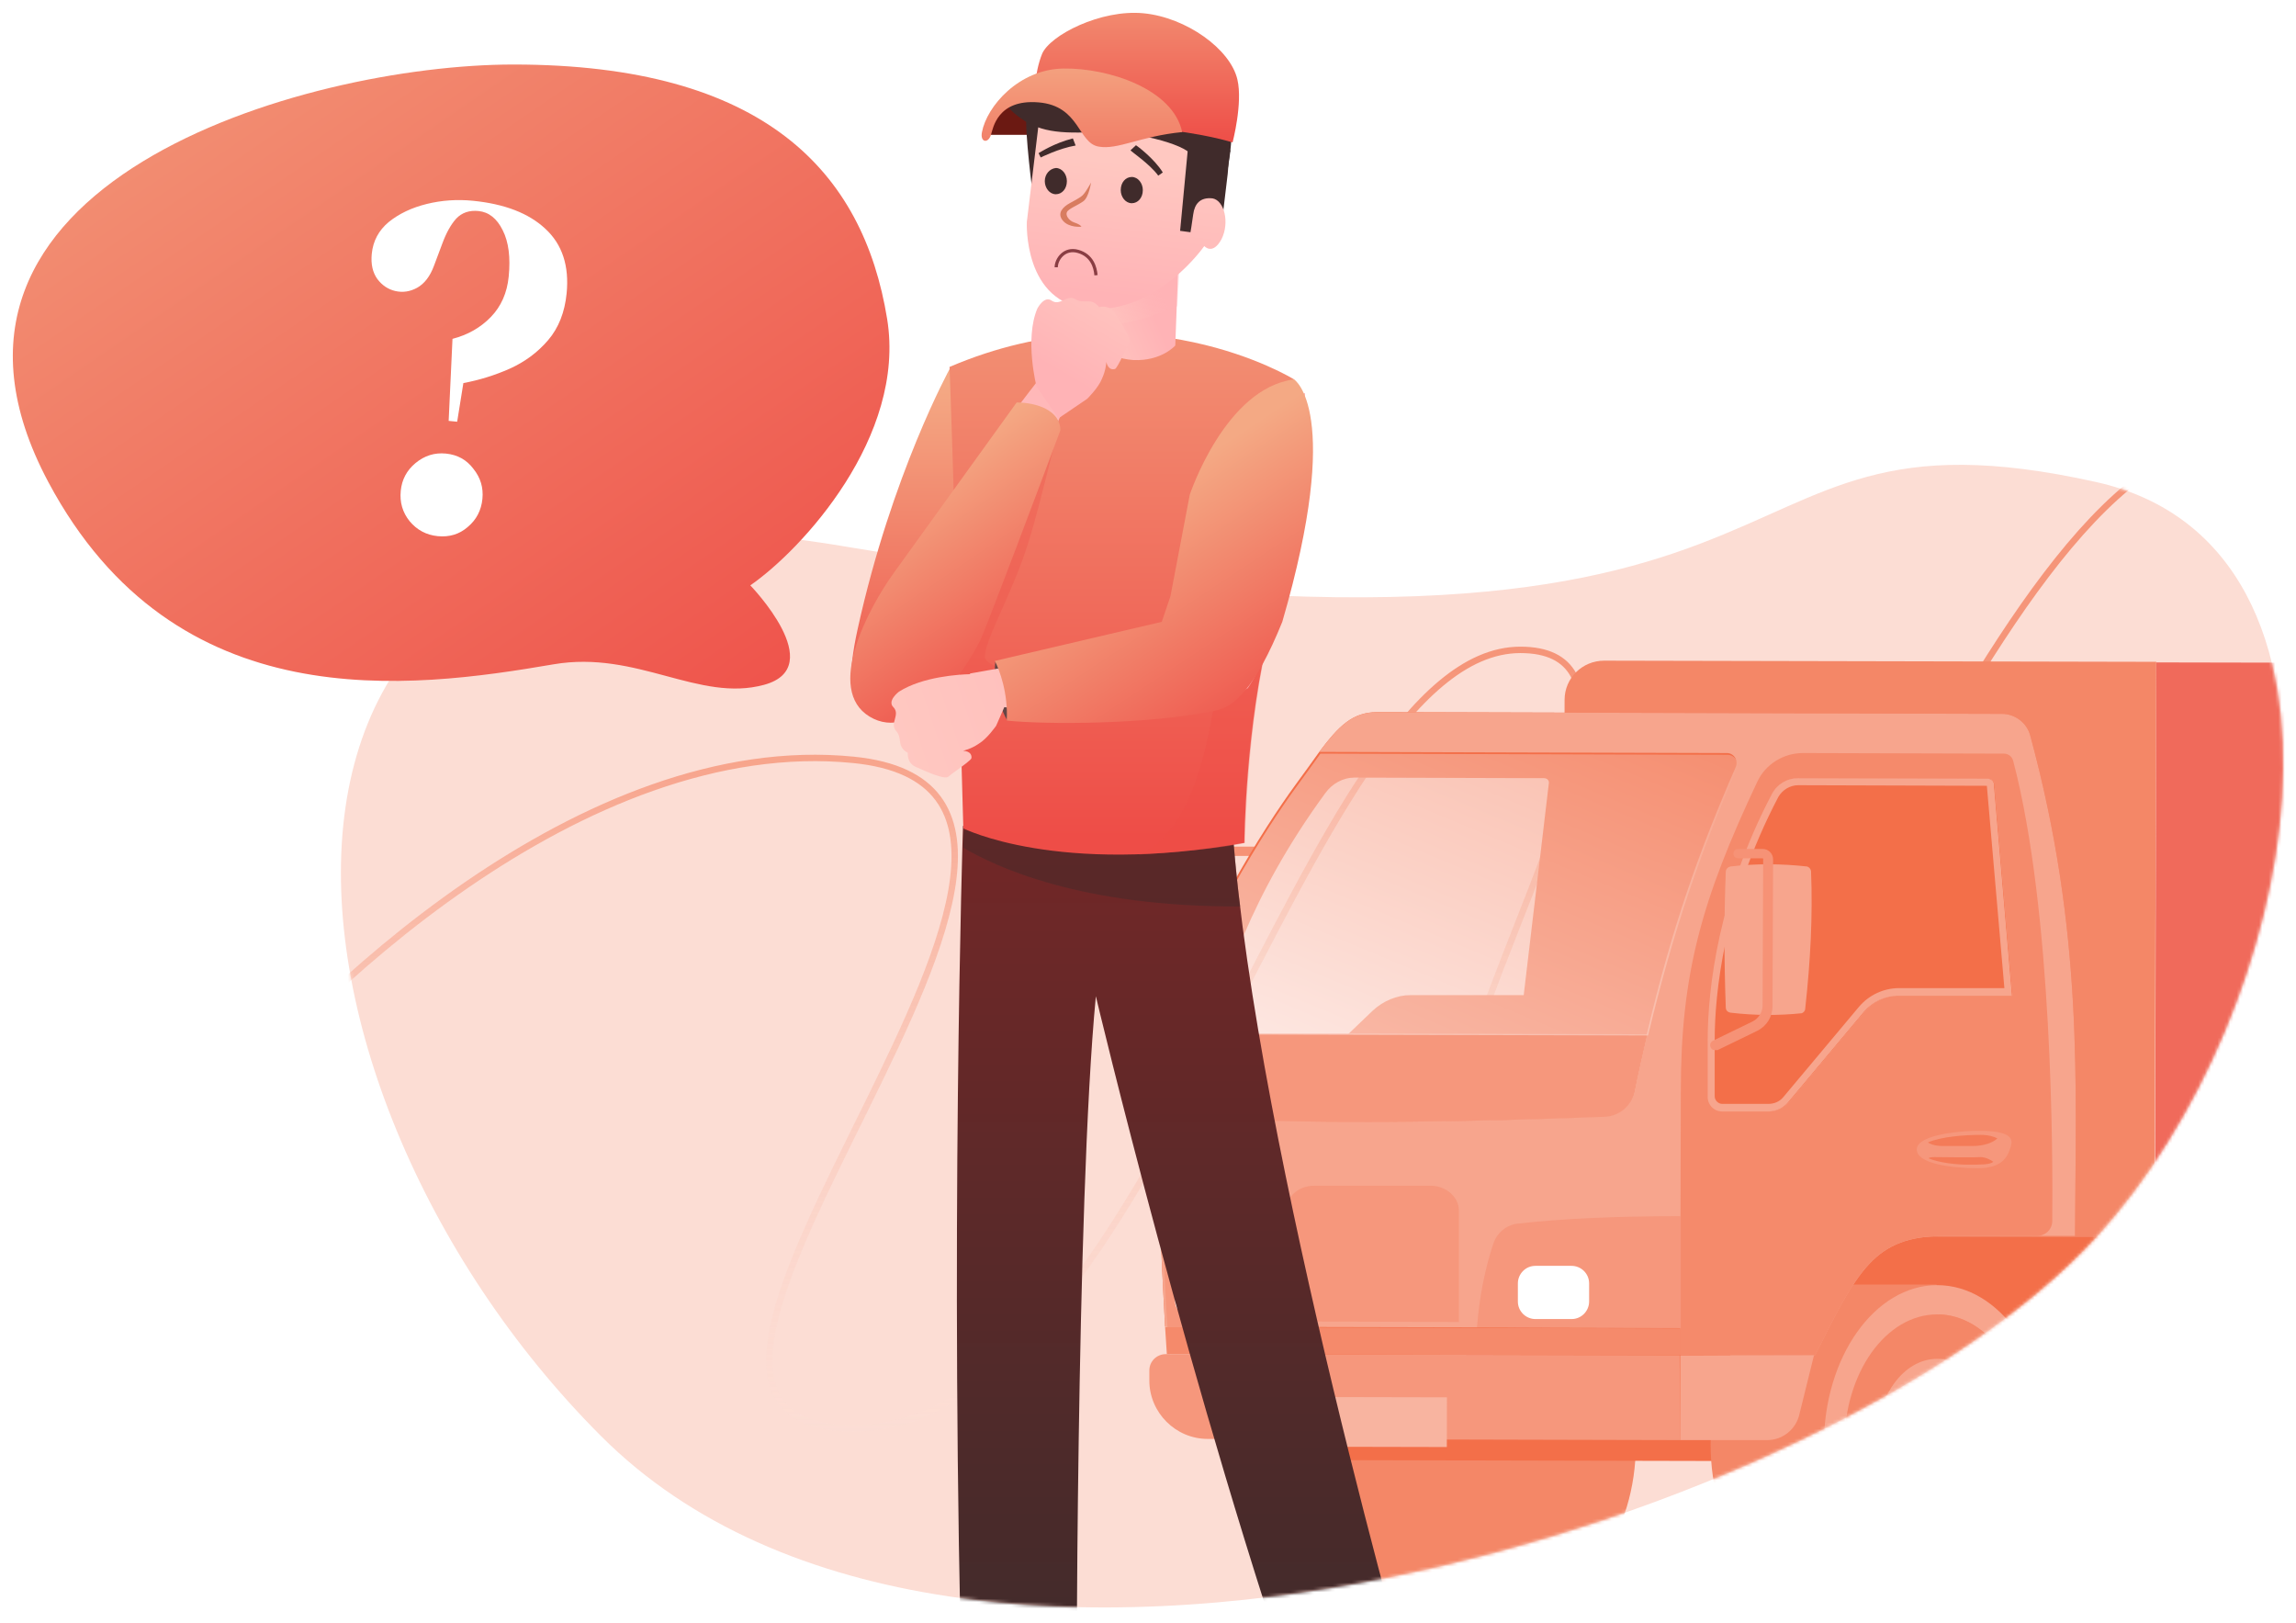 <svg width="716" height="506" viewBox="0 0 716 506" fill="none" xmlns="http://www.w3.org/2000/svg">
<g filter="url(#filter0_d_422_5)">
<path d="M653.639 381.85C719.099 310.439 742.903 166.131 653.639 146.294C521.275 116.879 586.691 220.68 261.872 166.13C60.628 132.334 75.907 332.258 187.486 443.838C299.066 555.417 571.814 471.113 653.639 381.85Z" fill="#FCDDD4"/>
<mask id="mask0_422_5" style="mask-type:alpha" maskUnits="userSpaceOnUse" x="106" y="140" width="606" height="358">
<path d="M653.639 381.849C719.099 310.438 742.903 166.131 653.639 146.294C521.275 116.879 586.691 220.679 261.872 166.13C60.628 132.334 75.907 332.258 187.486 443.837C299.066 555.417 571.814 471.112 653.639 381.849Z" fill="#FCDDD4"/>
</mask>
<g mask="url(#mask0_422_5)">
<path opacity="0.7" d="M63.51 349.019C95.973 306.807 181.955 224.492 266.184 232.935C371.469 243.488 171.427 441.359 266.184 441.359C360.94 441.359 405.686 198.637 474.122 198.637C542.557 198.637 397.79 378.04 474.122 388.593C550.453 399.146 613.624 135.318 697.852 132.68C782.08 130.042 610.992 349.019 747.863 349.019" stroke="url(#paint0_linear_422_5)" stroke-width="2"/>
<path d="M786.975 446.861C786.975 474.392 771.129 496.635 751.641 496.635H716.307C696.819 496.635 681.155 474.209 681.155 446.861C681.155 419.33 697.001 397.086 716.489 397.086C716.853 397.086 717.036 397.086 717.4 397.086H751.641C771.311 397.086 786.975 419.512 786.975 446.861Z" fill="#402B2B"/>
<path d="M510.135 446.314C510.135 473.845 494.289 496.088 474.801 496.088H439.467C419.979 496.088 404.316 473.662 404.316 446.314C404.316 418.783 420.161 396.539 439.649 396.539C440.014 396.539 440.196 396.539 440.56 396.539H474.801C494.471 396.539 510.135 418.783 510.135 446.314Z" fill="#F48767"/>
<path d="M789.341 442.121L647.095 441.756L663.487 432.093L771.128 432.275L789.341 442.121Z" fill="#402B2B"/>
<path d="M923.573 360.987L923.391 452.331L807.919 452.149L771.128 432.276L663.488 432.093L630.339 451.784L395.388 451.237C391.563 451.237 388.467 448.138 388.467 444.309L388.649 359.893L923.573 360.987Z" fill="#F36F49"/>
<path d="M671.864 381.771L487.545 381.407L487.91 214.216C487.91 207.47 493.374 202 500.295 202L672.41 202.365L671.864 381.771Z" fill="#F48767"/>
<path d="M959.271 382.501L672.047 381.954L672.411 202.547L947.432 203.094C954.171 203.094 959.635 208.564 959.635 215.492L959.271 382.501Z" fill="#F06A5B"/>
<path d="M533.446 446.314C533.446 473.845 549.109 496.088 568.597 496.088H603.749V479.314C616.68 479.314 627.244 464.546 627.244 446.314C627.244 428.081 616.863 413.313 603.931 413.313V396.539H568.779C549.291 396.722 533.628 418.965 533.446 446.314Z" fill="#F48767"/>
<path d="M632.888 446.679C632.888 469.287 619.956 487.52 603.929 487.337C587.901 487.337 575.152 469.105 575.152 446.497C575.152 423.889 588.083 405.656 604.111 405.839C619.956 405.839 632.888 424.071 632.888 446.679Z" fill="#F48767"/>
<path d="M603.932 473.48C593.368 473.48 584.99 461.446 584.99 446.496C584.99 431.545 593.55 419.694 604.114 419.694C614.678 419.694 623.056 431.727 623.056 446.678C623.056 461.629 614.495 473.48 603.932 473.48ZM603.932 430.634C597.739 430.634 592.639 437.744 592.639 446.496C592.639 455.247 597.739 462.54 603.932 462.54C610.124 462.54 615.224 455.43 615.224 446.678C615.224 437.744 610.306 430.634 603.932 430.634Z" fill="#F7A58D"/>
<path d="M603.931 496.271C584.443 496.271 568.779 473.845 568.779 446.496C568.779 419.148 584.625 396.722 604.113 396.722C623.601 396.722 639.265 419.148 639.265 446.496C639.265 473.845 623.237 496.453 603.931 496.271ZM604.113 405.838C588.085 405.838 575.154 424.07 575.154 446.496C575.154 469.104 587.903 487.337 603.931 487.337C619.959 487.337 632.89 469.104 632.89 446.678C632.89 424.07 619.959 405.838 604.113 405.838Z" fill="#F7A58D"/>
<path d="M608.848 446.496C608.848 442.667 606.662 439.75 604.112 439.75C601.562 439.75 599.377 442.85 599.195 446.496C599.195 450.325 601.38 453.242 603.93 453.242C606.662 453.425 608.848 450.325 608.848 446.496Z" fill="#5B2929"/>
<path d="M365.52 310.119C365.52 310.848 364.974 311.395 364.427 311.577C362.97 311.942 357.506 311.942 355.867 311.395C355.138 311.213 354.41 310.666 354.41 309.754C353.864 295.168 353.864 280.947 354.41 267.455C354.41 266.543 355.138 265.996 355.867 265.814C357.688 265.267 364.063 264.902 366.066 265.632C366.795 265.814 367.341 266.543 367.341 267.273C367.706 281.129 367.159 295.351 365.52 310.119Z" fill="#F69276"/>
<path d="M374.443 323.063C374.261 323.063 374.079 323.063 373.714 322.881L361.329 316.682C358.415 315.223 356.594 312.306 356.594 309.024L356.776 263.261C356.776 261.438 358.233 259.979 360.054 259.979H394.113C395.024 259.979 395.57 260.708 395.57 261.438C395.57 262.349 394.842 262.896 394.113 262.896H360.054C359.872 262.896 359.872 263.078 359.872 263.078L359.69 308.842C359.69 311.03 360.965 312.853 362.786 313.765L375.171 319.964C375.9 320.328 376.264 321.24 375.9 321.969C375.536 322.881 374.989 323.063 374.443 323.063Z" fill="#F69276"/>
<path d="M647.095 381.406C647.095 381.406 642.36 381.406 635.074 381.406H606.115C584.441 381.406 579.342 392.163 566.046 418.6L523.973 418.418C523.973 418.418 523.973 415.319 523.973 410.031L363.332 409.667C362.604 396.357 361.146 369.373 361.146 343.848C361.146 342.936 361.146 342.207 361.146 341.295C361.146 334.002 362.421 325.98 364.607 317.958C373.167 286.598 394.841 253.233 403.766 241.017C406.68 237.006 409.23 233.542 411.415 230.442C417.608 222.238 421.797 218.044 429.628 218.044L624.328 218.591C628.335 218.591 631.978 221.326 633.071 225.155C649.827 286.78 647.277 333.637 647.095 381.406ZM482.993 240.288C483.175 239.376 482.447 238.647 481.536 238.647L422.343 238.464C418.883 238.464 415.422 240.288 413.236 243.387C390.106 274.929 380.817 303.736 377.356 320.328L373.714 337.831C373.167 340.383 374.806 342.389 377.356 342.389H391.745C394.113 342.389 396.662 341.295 398.484 339.472L427.989 311.212C431.268 308.112 435.639 306.289 439.828 306.289H475.162L482.993 240.288Z" fill="#F36F49"/>
<path d="M513.594 318.505C512.319 324.34 510.862 330.357 509.587 336.738C508.676 341.114 504.851 344.213 500.48 344.396C442.926 346.401 395.207 346.583 361.149 344.031C361.149 343.119 361.149 342.39 361.149 341.478C361.149 334.185 362.424 326.163 364.609 318.141L513.594 318.505Z" fill="#F6977C"/>
<path d="M619.959 238.83L560.766 238.647C557.306 238.647 554.209 240.47 552.57 243.57C535.996 275.112 532.536 303.919 532.536 320.511V338.014C532.536 340.566 534.539 342.572 537.089 342.572H551.477C553.845 342.572 556.213 341.478 557.67 339.655L581.347 311.395C584.079 308.295 587.904 306.289 592.093 306.472H627.427L621.781 240.47C621.781 239.559 621.052 238.83 619.959 238.83Z" fill="#F36F49"/>
<path d="M647.095 381.406C647.095 381.406 642.36 381.406 635.074 381.406H606.115C584.441 381.406 579.342 392.163 566.046 418.6L523.973 418.418C523.973 418.418 523.973 415.319 523.973 410.031L363.332 409.667C362.604 396.357 361.146 369.373 361.146 343.848C395.205 346.4 443.106 346.4 500.478 344.212C504.849 344.03 508.674 340.93 509.585 336.555C510.86 330.173 512.317 323.974 513.592 318.322C521.423 284.957 529.984 261.073 541.276 235.183C542.186 233.177 540.729 230.807 538.544 230.807L411.415 230.442C417.608 222.238 421.797 218.044 429.628 218.044L624.328 218.591C628.335 218.591 631.978 221.326 633.071 225.155C649.827 286.78 647.277 333.637 647.095 381.406ZM627.607 306.471L621.961 240.47C621.961 239.558 621.05 238.829 620.139 238.829L560.946 238.647C557.486 238.647 554.389 240.47 552.75 243.57C536.176 275.112 532.716 303.919 532.716 320.51V338.013C532.716 340.566 534.719 342.571 537.269 342.571H551.657C554.025 342.571 556.393 341.477 557.85 339.654L581.527 311.394C584.259 308.294 588.084 306.289 592.273 306.471H627.607Z" fill="#F7A58D"/>
<path d="M639.994 376.666C639.994 379.401 637.808 381.407 635.076 381.407H606.117C584.443 381.407 579.344 392.164 566.048 418.601L523.975 418.419C523.975 418.419 523.975 415.319 523.975 410.032L524.157 336.191C524.157 299.543 530.714 276.388 548.017 239.741C550.567 234.272 556.213 230.807 562.223 230.807L624.877 230.99C626.334 230.99 627.427 231.901 627.791 233.178C640.176 280.217 640.176 356.793 639.994 376.666ZM627.609 306.472L621.963 240.471C621.963 239.559 621.052 238.83 620.142 238.83L560.948 238.647C557.488 238.647 554.392 240.471 552.752 243.57C536.178 275.112 532.718 303.919 532.718 320.511V338.014C532.718 340.566 534.721 342.572 537.271 342.572H551.66C554.027 342.572 556.395 341.478 557.852 339.655L581.529 311.394C584.261 308.295 588.086 306.289 592.275 306.472H627.609Z" fill="#F58A6B"/>
<path d="M619.595 241.017L560.766 240.835C558.216 240.835 555.849 242.294 554.574 244.482C537.453 277.118 534.721 306.107 534.721 320.328V337.831C534.721 339.108 535.814 340.202 537.089 340.202H551.477C553.299 340.202 554.938 339.472 556.031 338.196L579.708 309.936C582.804 306.289 587.358 304.102 592.275 304.102H625.059L619.595 241.017ZM619.959 238.83C620.87 238.83 621.781 239.559 621.781 240.47L627.427 306.472H592.093C587.904 306.472 584.079 308.295 581.347 311.395L557.67 339.655C556.213 341.478 553.845 342.572 551.477 342.572H537.089C534.539 342.572 532.536 340.566 532.536 338.014V320.511C532.536 303.919 535.996 275.112 552.57 243.57C554.209 240.47 557.306 238.647 560.766 238.647L619.959 238.83Z" fill="#F7A58D"/>
<path d="M524.155 375.208V410.031L460.591 409.849C461.319 400.733 462.959 391.981 465.691 383.777C466.783 380.495 469.515 378.125 472.976 377.578C487 375.937 504.849 375.208 524.155 375.208ZM395.569 409.849H364.061C363.514 402.192 362.968 389.793 362.421 375.755C370.071 376.119 377.174 376.848 383.549 377.76C387.009 378.307 389.741 380.677 390.834 383.959C393.384 391.981 394.841 400.733 395.569 409.849Z" fill="#F6977C"/>
<path d="M523.974 445.038L376.628 444.673C366.611 444.673 358.415 436.469 358.415 426.441V423.341C358.415 420.424 360.783 418.236 363.515 418.236L523.791 418.601L523.974 445.038Z" fill="#F6977C"/>
<path d="M551.112 445.038H523.974V418.601H565.683L561.129 437.016C560.036 441.756 555.847 445.038 551.112 445.038Z" fill="#F7A58D"/>
<path d="M615.952 348.589C609.759 348.771 597.738 350.048 597.738 354.423C597.738 358.799 608.302 360.258 616.862 360.258C625.423 360.258 626.333 355.517 627.062 353.512C627.608 351.506 628.155 348.407 615.952 348.589Z" fill="#F6977C"/>
<path d="M615.405 353.329C618.319 353.329 621.415 352.418 622.872 350.959C621.779 350.412 620.14 349.865 617.59 349.865C612.855 349.865 605.205 350.412 601.198 352.235C601.745 352.6 603.202 353.329 605.569 353.329C608.484 353.329 612.308 353.329 615.405 353.329Z" fill="#F47B58"/>
<path d="M603.201 356.794C602.108 356.794 601.562 356.976 601.38 357.158C604.658 358.617 610.669 359.164 613.583 359.164C617.772 359.164 620.686 359.164 621.597 358.252C620.868 357.705 619.229 356.794 617.59 356.794C615.404 356.976 604.658 356.794 603.201 356.794Z" fill="#F47B58"/>
<path d="M523.974 410.214C523.974 415.501 523.974 418.601 523.974 418.601L363.879 418.236C363.879 418.236 363.697 415.136 363.333 409.849L523.974 410.214Z" fill="#F58A6B"/>
<g opacity="0.2">
<path d="M454.944 373.384V408.208L401.215 408.026V373.202C401.215 369.008 405.04 365.727 409.775 365.727H446.566C451.12 365.909 454.944 369.373 454.944 373.384Z" fill="#F16036"/>
</g>
<path d="M383.184 406.932H371.892C368.978 406.932 366.428 404.562 366.428 401.462V395.81C366.428 392.893 368.796 390.341 371.892 390.341H383.184C386.099 390.341 388.648 392.711 388.648 395.81V401.462C388.648 404.562 386.099 406.932 383.184 406.932Z" fill="white"/>
<path d="M490.099 407.297H478.807C475.893 407.297 473.343 404.927 473.343 401.827V396.175C473.343 393.258 475.711 390.706 478.807 390.706H490.099C493.014 390.706 495.563 393.076 495.563 396.175V401.827C495.563 404.745 493.196 407.297 490.099 407.297Z" fill="white"/>
<path d="M562.951 310.483C562.951 311.213 562.405 311.76 561.859 311.942C554.755 312.671 547.288 312.671 539.638 311.76C538.728 311.577 538.181 311.03 538.181 310.119C537.635 295.533 537.635 281.312 538.181 267.82C538.181 266.908 538.91 266.361 539.638 266.179C547.47 265.267 555.302 265.267 563.498 266.179C564.226 266.361 564.773 267.09 564.773 267.82C565.319 281.494 564.591 295.715 562.951 310.483Z" fill="#F7A58D"/>
<path d="M534.722 323.428C534.176 323.428 533.63 323.064 533.447 322.517C533.083 321.788 533.447 320.876 534.176 320.511L546.561 314.495C548.382 313.583 549.657 311.577 549.657 309.572L549.839 263.808C549.839 263.626 549.657 263.626 549.657 263.626H542.008C541.097 263.626 540.551 262.897 540.551 262.168C540.551 261.256 541.279 260.709 542.008 260.709H549.657C551.479 260.709 552.936 262.168 552.936 263.991L552.753 309.754C552.753 313.036 550.932 315.953 548.018 317.412L535.633 323.428C535.087 323.428 534.904 323.428 534.722 323.428Z" fill="#F69276"/>
<path d="M451.189 447.197L399.646 447.085L399.679 431.587L451.223 431.699L451.189 447.197Z" fill="#F8B4A0"/>
<path opacity="0.6" d="M541.628 235.734C530.335 261.624 521.957 285.509 513.943 318.874L364.959 318.509C373.519 287.15 395.193 253.784 404.117 241.569C407.031 237.558 409.581 234.093 411.767 230.994L538.896 231.359C541.081 231.541 542.538 233.729 541.628 235.734Z" fill="url(#paint1_linear_422_5)"/>
<path d="M300.305 253.535C300.305 253.535 296.099 384.393 300.19 531.503C300.19 531.503 312.462 543.134 335.714 535.38C335.714 535.38 335.498 371.685 341.742 306.638C341.742 306.638 371.022 430.271 408.053 537.319C408.053 537.319 432.812 542.057 441.639 528.057C441.639 528.057 391.69 354.669 384.37 254.944L300.305 253.535Z" fill="url(#paint2_linear_422_5)"/>
<path d="M300.619 254.944H384.369C385.015 262.482 385.661 270.452 386.737 278.637C336.789 278.852 310.308 266.144 300.404 260.329C300.404 256.667 300.619 254.944 300.619 254.944Z" fill="#402B2B" fill-opacity="0.45" style="mix-blend-mode:multiply"/>
</g>
<path d="M309.021 38.045H329.689L332.488 25.552C332.488 25.552 324.307 30.291 322.369 27.06C320.432 23.829 320.862 25.122 318.925 25.552C316.987 25.983 316.987 23.399 314.619 24.906C312.035 26.629 308.16 34.814 309.021 38.045Z" fill="#6B1912"/>
<path d="M268.632 194.023L280.41 165.508L313.528 177.922C312.386 187.056 292.187 204.561 280.41 216.959L268.632 194.023Z" fill="url(#paint3_linear_422_5)"/>
<path d="M296.216 110.923C296.216 110.923 278.081 143.814 267.452 192.165C264.182 207.043 264.973 214.729 269.932 218.201C276.131 222.54 287.287 218.82 292.866 207.043C298.547 194.026 309.048 165.792 311.404 152.222C311.404 152.222 307.328 113.362 296.216 110.923Z" fill="url(#paint4_linear_422_5)"/>
<path d="M296.104 110.415C296.104 110.415 297.181 135.184 300.41 254.295C300.41 254.295 329.69 269.156 388.035 258.818C388.035 258.818 388.251 223.063 396.216 191.401C396.216 191.401 411.072 131.738 403.536 114.292C403.536 114.292 355.956 84.783 296.104 110.415Z" fill="url(#paint5_linear_422_5)"/>
<path d="M341.315 86.808L340.884 102.23C340.884 102.23 344.544 107.615 353.371 108.261C362.198 108.692 366.504 103.738 366.504 103.738L367.365 80.777C356.385 85.515 345.621 87.454 341.315 86.808Z" fill="url(#paint6_linear_422_5)"/>
<path d="M342.177 80.476L341.316 97.492C345.622 98.138 356.386 96.2 367.151 91.461L367.797 80.476H342.177Z" fill="url(#paint7_linear_422_5)" style="mix-blend-mode:multiply"/>
<path d="M400.522 147.892C400.522 147.892 387.82 176.539 383.298 189.462C378.777 202.17 378.777 252.786 355.095 262.479C355.095 262.479 380.284 260.971 388.25 258.817C388.25 258.817 388.681 220.693 396.431 191.4C396.431 191.4 401.814 160.6 403.967 146.6L400.522 147.892Z" fill="#EE4D47" fill-opacity="0.29" style="mix-blend-mode:multiply"/>
<path d="M383.729 42.999C383.299 43.215 382.868 50.107 382.868 50.107L381.146 64.538L373.18 70.785L368.659 72.723C368.659 72.723 361.985 69.923 362.846 67.338C363.707 64.969 368.013 30.938 368.874 30.938C369.735 30.938 376.625 35.892 376.625 35.892L383.729 42.999Z" fill="#402B2B"/>
<path d="M320.649 30.075C318.711 30.075 321.725 53.768 321.725 53.768L325.17 44.291L327.538 32.876L320.649 30.075Z" fill="#402B2B"/>
<path d="M323.878 34.812L320.218 65.182C320.218 65.182 318.926 90.814 340.025 92.321C361.124 93.614 375.549 72.721 375.549 72.721C375.549 72.721 378.132 75.736 380.931 70.567C383.514 65.398 381.792 58.505 378.132 57.859C374.257 57.428 372.534 59.582 372.104 62.813C371.673 66.044 371.243 68.413 371.243 68.413L368.013 67.982L370.381 42.997C370.381 42.997 365.43 33.305 359.832 31.366C354.234 29.428 349.283 37.182 349.283 37.182C349.283 37.182 344.116 38.259 339.164 37.182C334.212 36.105 330.983 34.812 330.983 34.812C330.983 34.812 327.968 35.674 323.878 34.812Z" fill="url(#paint8_linear_422_5)"/>
<path d="M339.977 210.76C339.977 210.76 307.124 205.801 307.124 200.842C307.124 195.883 313.942 184.105 318.901 170.468C323.86 156.831 328.2 135.135 330.059 130.795C331.919 126.456 324.48 138.854 324.48 138.854C312.289 154.764 287.411 187.701 285.428 192.164C283.444 196.627 282.535 207.248 282.328 212L291.007 216.959L316.422 213.86L339.977 210.76Z" fill="#EE4D47" fill-opacity="0.29" style="mix-blend-mode:multiply"/>
<path d="M329.38 79.346C329.38 76.866 331.907 73.16 336.199 74.386C340.538 75.626 341.571 79.345 341.778 81.825" stroke="#893D43"/>
<path d="M323.182 115.299C323.182 115.299 269.253 184.745 268.013 195.884C266.773 207.023 265.871 218.009 277.142 219.365C288.412 220.722 299.119 202.975 303.064 193.932L312.024 171.088L330.62 125.837L323.182 115.299Z" fill="url(#paint9_linear_422_5)"/>
<path d="M330.679 130.175C330.679 123.976 323.24 121.497 317.041 121.497L278.609 174.807C270.757 185.758 257.285 211.008 271.17 219.439C285.056 227.869 300.511 206.421 305.884 195.263C308.859 188.32 323.654 148.978 330.679 130.175Z" fill="url(#paint10_linear_422_5)"/>
<path d="M323.241 116.538C323.241 116.538 319.453 101.816 323.477 92.237C323.477 92.237 325.673 87.953 328.041 89.794C330.678 91.492 332.75 87.62 335.387 89.317C338.023 91.015 340.133 88.504 342.746 91.769C342.746 91.769 345.719 90.869 347.425 93.41C349.132 95.951 353.039 101.632 352.19 102.949C351.341 104.267 348.459 110.818 347.715 111.043C346.972 111.268 345.611 111.306 344.997 108.871C344.997 108.871 344.93 111.325 343.645 114.085C342.565 116.907 339.051 120.342 339.051 120.342L330.059 126.455L323.241 116.538Z" fill="url(#paint11_linear_422_5)"/>
<path d="M346.051 27.06V5.09C359.184 5.736 372.748 8.321 379.422 16.506C387.388 26.198 382.867 48.599 382.867 48.599C382.867 48.599 373.178 47.522 371.456 44.291C369.734 41.06 353.371 36.537 340.884 37.183C328.397 37.829 322.369 36.537 316.125 31.152C314.833 30.075 313.757 28.567 312.896 26.844H346.051V27.06Z" fill="#402B2B"/>
<path d="M384.374 40.414C384.374 40.414 375.116 37.398 359.615 36.106C333.564 25.121 322.369 27.06 322.369 27.06C322.369 27.06 322.584 18.66 324.952 12.844C327.321 7.029 343.253 -1.156 356.601 0.136C369.949 1.429 383.728 11.336 385.881 20.814C387.603 28.137 384.374 40.414 384.374 40.414Z" fill="url(#paint12_linear_422_5)"/>
<path d="M368.658 37.186C365.859 23.832 345.837 17.155 331.627 17.37C317.633 17.585 307.73 29.216 306.223 37.186C305.577 40.417 308.16 40.847 309.022 38.047C309.667 36.109 310.959 26.847 323.877 27.924C336.795 29.001 336.149 40.632 342.608 41.709C348.636 42.786 355.525 38.478 368.658 37.186Z" fill="url(#paint13_linear_422_5)"/>
<path d="M324.543 45.1L323.872 43.75C324.451 43.462 328.598 40.68 334.571 39.156L335.433 41.373C330.327 42.226 324.543 45.1 324.543 45.1Z" fill="#402B2B"/>
<path d="M361.193 50.767C358.613 47.162 352.459 43.055 352.551 42.86L354.252 41.282C354.446 41.374 359.925 45.399 362.617 49.773L361.193 50.767Z" fill="#402B2B"/>
<path d="M340.241 52.907C340.241 52.907 339.595 57.43 337.873 58.722C336.151 60.015 333.136 61.092 332.706 62.169C332.275 63.03 333.136 64.753 335.074 65.4C337.012 66.046 337.227 66.692 337.227 66.692C337.227 66.692 333.352 67.123 331.414 64.753C329.476 62.384 331.629 60.446 333.567 59.369C335.505 58.292 336.366 57.861 337.227 57.215C338.304 56.569 340.241 52.907 340.241 52.907Z" fill="#D87C60"/>
<path d="M349.496 55.274C349.496 57.428 351.003 59.366 352.941 59.366C354.879 59.366 356.386 57.643 356.386 55.274C356.386 53.12 354.879 51.181 352.941 51.181C351.003 51.181 349.496 52.904 349.496 55.274Z" fill="#402B2B"/>
<path d="M325.815 52.474C325.815 54.628 327.322 56.567 329.259 56.567C331.197 56.567 332.704 54.844 332.704 52.474C332.704 50.321 331.197 48.382 329.259 48.382C327.322 48.597 325.815 50.321 325.815 52.474Z" fill="#402B2B"/>
<path d="M314.136 220.68C312.483 217.993 309.425 210.513 310.416 202.083C312.483 204.976 316.119 212.745 314.136 220.68Z" fill="#644545"/>
<path fill-rule="evenodd" clip-rule="evenodd" d="M389.111 210.571C404.828 187.739 406.98 118.6 406.98 118.6C392.519 120.48 385.612 134.795 381.175 143.992C379.007 148.486 377.428 151.758 375.846 151.758L369.186 194.098L302.583 205.991C302.528 206.068 302.473 206.145 302.418 206.221C299.138 206.307 287.753 206.949 280.317 211.684C280.317 211.684 276.465 214.571 278.679 216.595C279.738 217.752 279.401 219.004 279.063 220.256C278.726 221.508 278.389 222.759 279.448 223.916C280.341 224.891 280.481 225.901 280.618 226.894C280.806 228.255 280.99 229.586 283.105 230.756C283.105 230.756 282.719 233.838 285.511 235.092C285.638 235.149 285.772 235.209 285.912 235.272C288.861 236.6 294.614 239.191 295.717 238.18C296.132 237.8 297.167 237.049 298.327 236.206C300.401 234.699 302.879 232.9 302.941 232.406C303.037 231.635 302.845 230.287 300.341 230.092C300.341 230.092 302.749 229.612 305.253 227.88C307.853 226.341 310.646 222.297 310.646 222.297L313.18 216.509C374.887 221.769 389.111 210.571 389.111 210.571Z" fill="url(#paint14_linear_422_5)"/>
<path d="M371.027 150.263L364.998 181.925L362.294 189.894L310.223 202.083C311.67 204.769 314.439 212.249 313.943 220.68C325.514 221.919 357.707 222.043 379.031 217.58C384.759 216.48 391.428 210.761 399.876 189.894C419.037 123.985 403.536 114.293 403.536 114.293C382.007 117.093 371.027 150.263 371.027 150.263Z" fill="url(#paint15_linear_422_5)"/>
<path d="M233.977 178.527C233.977 178.527 258.678 203.943 238.317 209.522C217.955 215.101 198.69 198.686 172.655 203.135C128.023 210.761 54.736 220.679 15.063 146.293C-34.527 53.31 94.89 16.117 160.116 16.117C238.363 16.118 269.216 49.591 276.655 95.463C282.606 132.16 250.094 167.369 233.977 178.527Z" fill="url(#paint16_linear_422_5)"/>
<path d="M139.914 127.236L141.108 101.658C145.888 100.418 149.879 98.142 153.081 94.831C156.282 91.52 158.135 87.32 158.638 82.231C159.231 76.243 158.616 71.446 156.792 67.839C154.979 64.133 152.453 62.119 149.214 61.799C146.369 61.517 144.062 62.297 142.294 64.137C140.624 65.987 139.18 68.565 137.961 71.871L135.336 78.867C134.117 82.172 132.354 84.466 130.047 85.75C127.848 86.943 125.585 87.273 123.26 86.741C121.032 86.218 119.173 84.976 117.683 83.014C116.202 80.953 115.619 78.326 115.936 75.133C116.331 71.141 118.094 67.839 121.227 65.227C124.457 62.624 128.409 60.748 133.081 59.597C137.753 58.448 142.543 58.115 147.45 58.601C157.362 59.582 164.902 62.495 170.072 67.34C175.339 72.194 177.548 78.912 176.699 87.495C176.116 93.382 174.199 98.231 170.948 102.041C167.697 105.851 163.686 108.83 158.915 110.978C154.252 113.036 149.447 114.525 144.5 115.446L142.564 127.499L139.914 127.236ZM136.506 163.177C132.973 162.827 130.054 161.279 127.75 158.531C125.543 155.794 124.618 152.628 124.973 149.036C125.319 145.543 126.842 142.671 129.542 140.419C132.351 138.076 135.521 137.08 139.054 137.43C142.685 137.789 145.55 139.383 147.649 142.21C149.855 144.948 150.786 148.063 150.44 151.556C150.084 155.149 148.556 158.071 145.856 160.323C143.254 162.585 140.137 163.536 136.506 163.177Z" fill="white"/>
</g>
<defs>
<filter id="filter0_d_422_5" x="0" y="0" width="716" height="505.221" filterUnits="userSpaceOnUse" color-interpolation-filters="sRGB">
<feFlood flood-opacity="0" result="BackgroundImageFix"/>
<feColorMatrix in="SourceAlpha" type="matrix" values="0 0 0 0 0 0 0 0 0 0 0 0 0 0 0 0 0 0 127 0" result="hardAlpha"/>
<feOffset dy="4"/>
<feGaussianBlur stdDeviation="2"/>
<feComposite in2="hardAlpha" operator="out"/>
<feColorMatrix type="matrix" values="0 0 0 0 0 0 0 0 0 0 0 0 0 0 0 0 0 0 0.25 0"/>
<feBlend mode="normal" in2="BackgroundImageFix" result="effect1_dropShadow_422_5"/>
<feBlend mode="normal" in="SourceGraphic" in2="effect1_dropShadow_422_5" result="shape"/>
</filter>
<linearGradient id="paint0_linear_422_5" x1="405.686" y1="205.737" x2="405.686" y2="509.4" gradientUnits="userSpaceOnUse">
<stop stop-color="#F37753"/>
<stop offset="1" stop-color="white" stop-opacity="0"/>
</linearGradient>
<linearGradient id="paint1_linear_422_5" x1="472.128" y1="203.103" x2="400.756" y2="374.02" gradientUnits="userSpaceOnUse">
<stop stop-color="#F7A58D"/>
<stop offset="0.926" stop-color="white"/>
</linearGradient>
<linearGradient id="paint2_linear_422_5" x1="370.058" y1="174.86" x2="370.058" y2="538.091" gradientUnits="userSpaceOnUse">
<stop stop-color="#822626"/>
<stop offset="0.943" stop-color="#402B2B"/>
</linearGradient>
<linearGradient id="paint3_linear_422_5" x1="287.001" y1="169.358" x2="287.001" y2="225.997" gradientUnits="userSpaceOnUse">
<stop stop-color="#FFB3B6"/>
<stop offset="1" stop-color="#FFC8C1"/>
</linearGradient>
<linearGradient id="paint4_linear_422_5" x1="311.463" y1="115.92" x2="311.463" y2="227.499" gradientUnits="userSpaceOnUse">
<stop stop-color="#F4A984"/>
<stop offset="1" stop-color="#EE4D47"/>
</linearGradient>
<linearGradient id="paint5_linear_422_5" x1="350.887" y1="38.058" x2="350.887" y2="256.894" gradientUnits="userSpaceOnUse">
<stop stop-color="#F4A984"/>
<stop offset="1" stop-color="#EE4D47"/>
</linearGradient>
<linearGradient id="paint6_linear_422_5" x1="362.947" y1="101.119" x2="341.16" y2="110.516" gradientUnits="userSpaceOnUse">
<stop stop-color="#FFB3B6"/>
<stop offset="1" stop-color="#FFC8C1"/>
</linearGradient>
<linearGradient id="paint7_linear_422_5" x1="363.379" y1="90.312" x2="341.469" y2="99.591" gradientUnits="userSpaceOnUse">
<stop stop-color="#FFB3B6" stop-opacity="0.31"/>
<stop offset="1" stop-color="#FFC8C1"/>
</linearGradient>
<linearGradient id="paint8_linear_422_5" x1="317.412" y1="84.947" x2="322.072" y2="43.304" gradientUnits="userSpaceOnUse">
<stop stop-color="#FFB3B6"/>
<stop offset="1" stop-color="#FFC8C1"/>
</linearGradient>
<linearGradient id="paint9_linear_422_5" x1="306.657" y1="90.503" x2="306.657" y2="217.367" gradientUnits="userSpaceOnUse">
<stop stop-color="#FFB3B6"/>
<stop offset="1" stop-color="#FFC8C1"/>
</linearGradient>
<linearGradient id="paint10_linear_422_5" x1="279.848" y1="147.532" x2="326.29" y2="215.753" gradientUnits="userSpaceOnUse">
<stop stop-color="#F4A984"/>
<stop offset="0.917" stop-color="#EE4D47"/>
</linearGradient>
<linearGradient id="paint11_linear_422_5" x1="333.5" y1="114" x2="351" y2="84" gradientUnits="userSpaceOnUse">
<stop stop-color="#FFB3B6"/>
<stop offset="1" stop-color="#FFC8C1"/>
</linearGradient>
<linearGradient id="paint12_linear_422_5" x1="354.378" y1="-21.702" x2="354.378" y2="40.924" gradientUnits="userSpaceOnUse">
<stop stop-color="#F4A984"/>
<stop offset="1" stop-color="#EE4D47"/>
</linearGradient>
<linearGradient id="paint13_linear_422_5" x1="356.015" y1="11.164" x2="356.015" y2="76.27" gradientUnits="userSpaceOnUse">
<stop stop-color="#F4A984"/>
<stop offset="1" stop-color="#EE4D47"/>
</linearGradient>
<linearGradient id="paint14_linear_422_5" x1="385.777" y1="178.577" x2="274.166" y2="215.78" gradientUnits="userSpaceOnUse">
<stop stop-color="#FFB3B6"/>
<stop offset="1" stop-color="#FFC8C1"/>
</linearGradient>
<linearGradient id="paint15_linear_422_5" x1="352.995" y1="153.112" x2="400.107" y2="224.399" gradientUnits="userSpaceOnUse">
<stop stop-color="#F4A984"/>
<stop offset="1" stop-color="#EE4D47"/>
</linearGradient>
<linearGradient id="paint16_linear_422_5" x1="43.673" y1="-106.62" x2="272.334" y2="226.785" gradientUnits="userSpaceOnUse">
<stop stop-color="#F4A984"/>
<stop offset="1" stop-color="#EE4D47"/>
</linearGradient>
</defs>
</svg>
